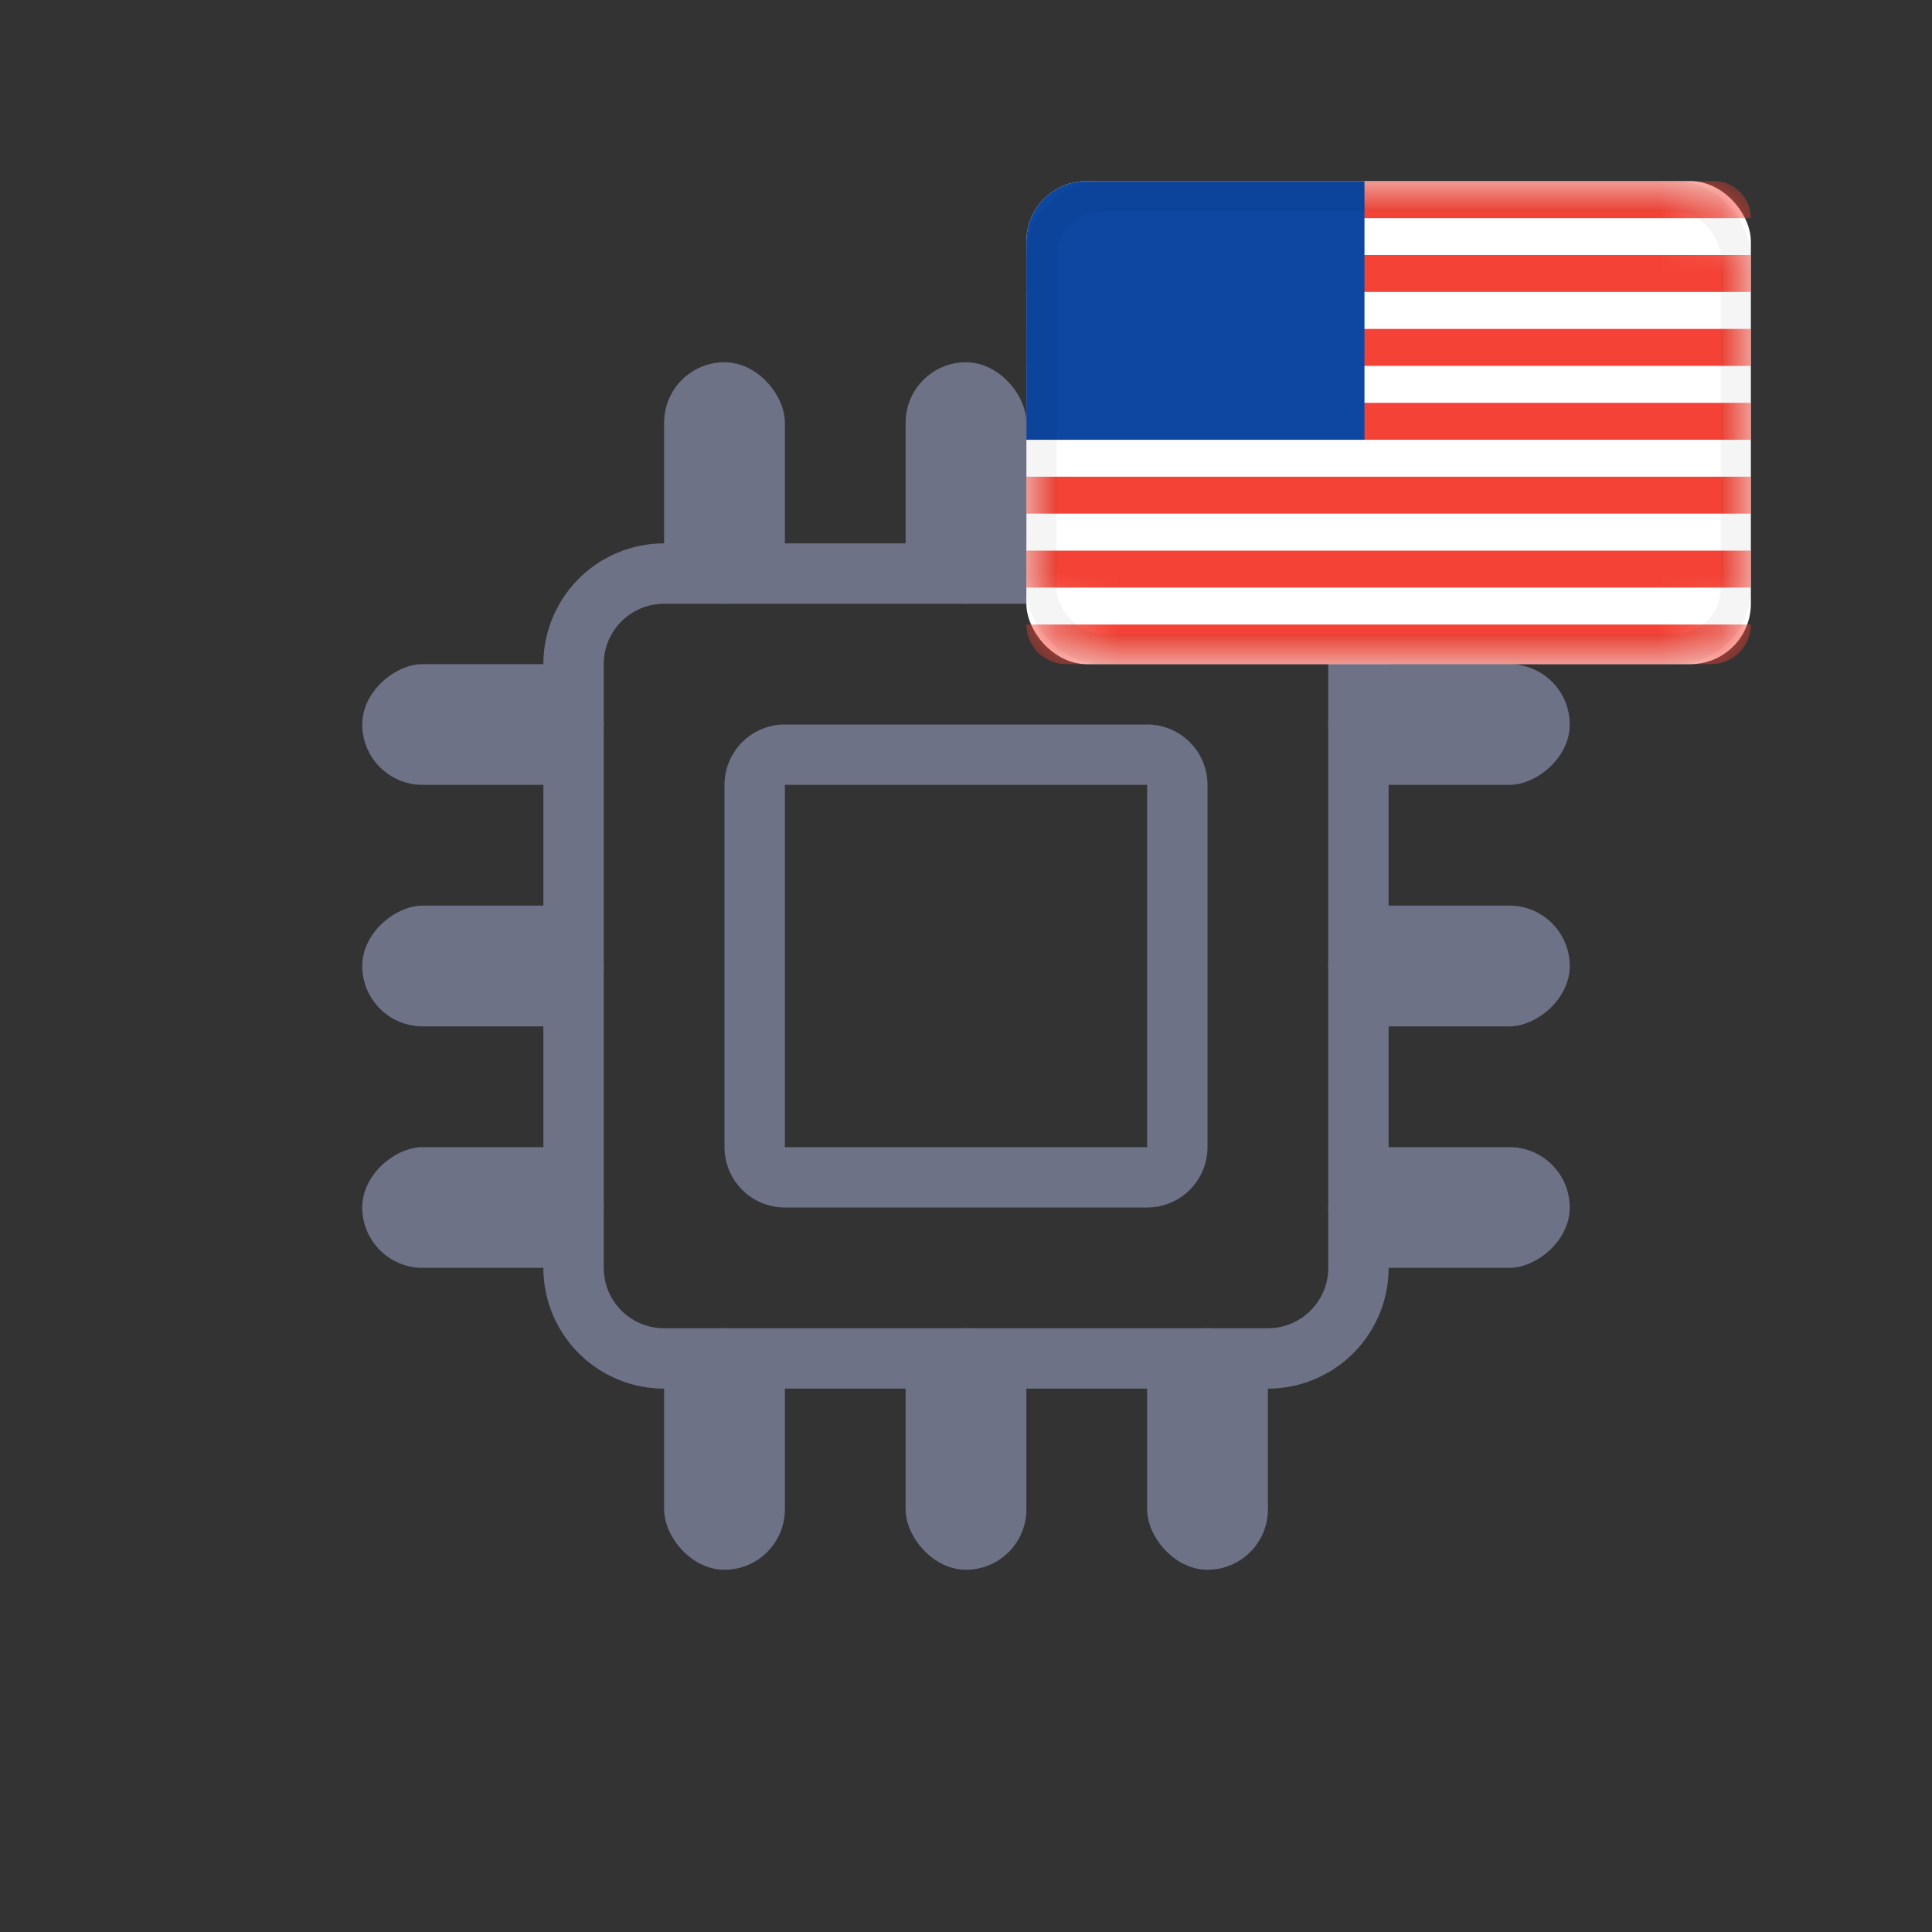 <svg xmlns="http://www.w3.org/2000/svg" xmlns:xlink="http://www.w3.org/1999/xlink" width="32" height="32"><rect width="100%" height="100%" fill="#333333" stroke="none"/><defs><rect id="a" width="12" height="8" x="0" y="0" rx="1"/><path id="c" d="M1 0h4.6v4.284H0V1a1 1 0 0 1 1-1z"/></defs><g fill="none" fill-rule="evenodd"><g fill="#6E7287" fill-rule="nonzero" transform="translate(6 6)"><path d="M15 4a1 1 0 0 1 1 1v10a1 1 0 0 1-1 1H5a1 1 0 0 1-1-1V5a1 1 0 0 1 1-1h10m0-1H5a2 2 0 0 0-2 2v10a2 2 0 0 0 2 2h10a2 2 0 0 0 2-2V5a2 2 0 0 0-2-2z"/><path d="M13 7v6H7V7h6m0-1H7a1 1 0 0 0-1 1v6a1 1 0 0 0 1 1h6a1 1 0 0 0 1-1V7a1 1 0 0 0-1-1z"/><rect width="2" height="4" x="5" y="16" rx="1"/><rect width="2" height="4" x="9" y="16" rx="1"/><rect width="2" height="4" x="13" y="16" rx="1"/><rect width="2" height="4" x="5" rx="1"/><rect width="2" height="4" x="9" rx="1"/><rect width="2" height="4" x="13" rx="1"/><rect width="2" height="4" x="1" y="12" rx="1" transform="rotate(-90 2 14)"/><rect width="2" height="4" x="1" y="8" rx="1" transform="rotate(-90 2 10)"/><rect width="2" height="4" x="1" y="4" rx="1" transform="rotate(-90 2 6)"/><rect width="2" height="4" x="17" y="12" rx="1" transform="rotate(-90 18 14)"/><rect width="2" height="4" x="17" y="8" rx="1" transform="rotate(-90 18 10)"/><rect width="2" height="4" x="17" y="4" rx="1" transform="rotate(-90 18 6)"/></g><g transform="translate(17 3)"><mask id="b" fill="#fff"><use xlink:href="#a"/></mask><use fill="#FFF" xlink:href="#a"/><path fill="#F44336" d="M12 7.344a.656.656 0 0 1-.656.656H.656A.656.656 0 0 1 0 7.344h12zm0-1.224v.612H0V6.12h12zm0-1.224v.612H0v-.612h12zm0-1.224v.612H0v-.612h12zm0-1.224v.612H0v-.612h12zm0-1.224v.612H0v-.612h12zM11.388 0c.304 0 .557.222.604.513L12 .612H.344C.344.274.618 0 .956 0h10.432z" mask="url(#b)"/><use fill="#0D47A1" xlink:href="#c"/><rect width="11.5" height="7.5" x=".25" y=".25" stroke="#000" stroke-opacity=".04" stroke-width=".5" rx="1"/></g></g></svg>